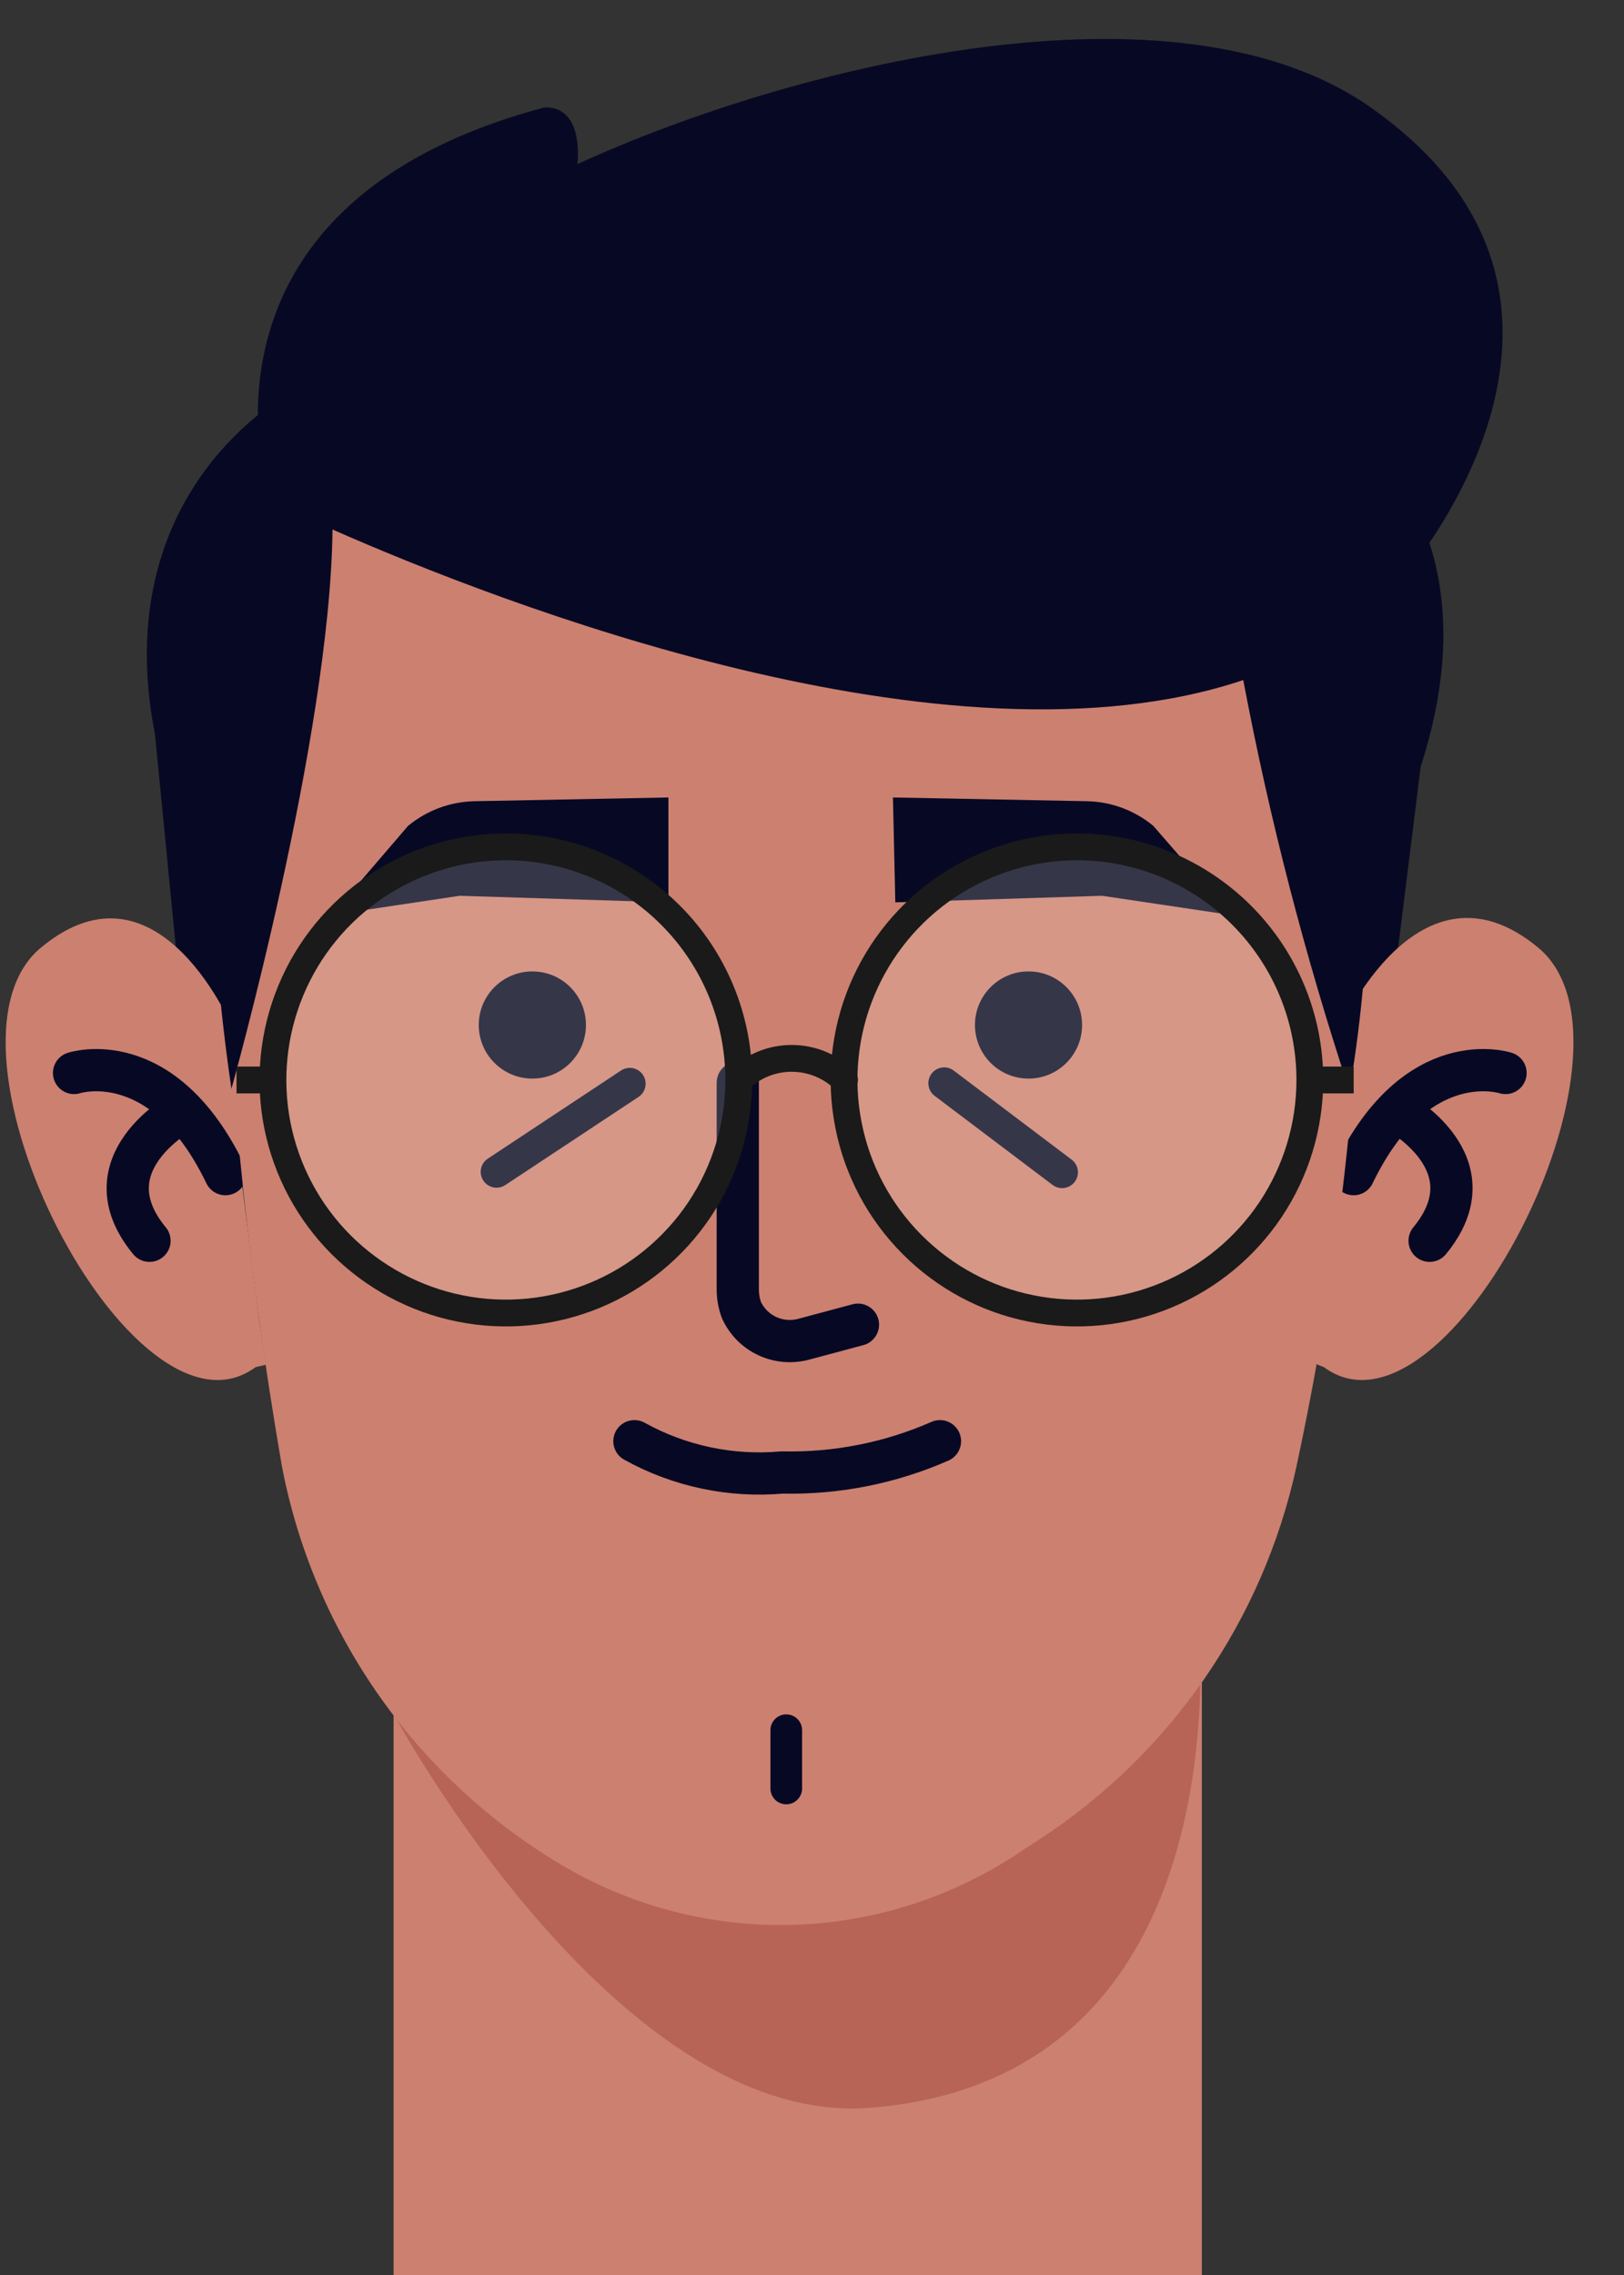 <svg width="20" height="28" viewBox="0 0 20 28" fill="none" xmlns="http://www.w3.org/2000/svg">
<rect x="0" y="0" width="20" height="28" fill="#333333" stroke="none"/>
<path d="M9.821 33.303C8.502 33.303 7.237 32.779 6.304 31.846C5.371 30.913 4.847 29.648 4.847 28.329V17.738H14.801V28.329C14.801 28.983 14.672 29.63 14.422 30.234C14.171 30.837 13.805 31.386 13.342 31.848C12.88 32.31 12.331 32.676 11.726 32.926C11.122 33.175 10.475 33.303 9.821 33.303Z" fill="#CC8070"/>
<path d="M4.853 21.106C4.853 21.106 7.589 26.189 10.716 25.942C15.552 25.558 14.732 19.562 14.732 19.562C14.732 19.562 12.856 23.578 9.89 23.578C8.919 23.568 7.962 23.341 7.091 22.913C6.219 22.485 5.454 21.868 4.853 21.106Z" fill="#B76456"/>
<path d="M2.402 14.072L1.909 9.041C1.272 5.823 3.779 4.125 5.976 4.125H13.572C15.901 4.125 18.672 5.811 17.496 9.437L16.814 14.916L2.402 14.072Z" fill="#070924"/>
<path d="M16.304 16.826C17.807 17.939 20.412 12.879 18.943 11.663C17.474 10.446 16.505 12.661 16.505 12.661L16.47 14.52L16.258 16.241L16.172 16.774L16.304 16.826Z" fill="#CC8070"/>
<path d="M18.541 13.206C18.541 13.206 17.445 12.844 16.67 14.451" stroke="#070924" stroke-width="0.52" stroke-linecap="round" stroke-linejoin="round"/>
<path d="M17.205 13.682C17.205 13.682 18.392 14.319 17.606 15.271" stroke="#070924" stroke-width="0.52" stroke-linecap="round" stroke-linejoin="round"/>
<path d="M3.148 16.826C1.64 17.939 -0.965 12.879 0.504 11.663C1.972 10.446 2.89 12.707 2.89 12.707L2.976 14.543L3.194 16.264L3.275 16.797L3.148 16.826Z" fill="#CC8070"/>
<path d="M0.912 13.206C0.912 13.206 2.002 12.844 2.776 14.451" stroke="#070924" stroke-width="0.52" stroke-linecap="round" stroke-linejoin="round"/>
<path d="M2.248 13.682C2.248 13.682 1.055 14.319 1.841 15.271" stroke="#070924" stroke-width="0.52" stroke-linecap="round" stroke-linejoin="round"/>
<path d="M16.797 10.298C16.792 12.905 16.514 15.505 15.965 18.054C15.553 19.942 14.413 21.592 12.792 22.644L12.494 22.839C11.653 23.385 10.674 23.681 9.672 23.692C8.669 23.703 7.684 23.429 6.831 22.902C5.963 22.37 5.216 21.662 4.637 20.825C4.058 19.987 3.66 19.037 3.47 18.037C3.029 15.479 2.774 12.893 2.706 10.298C2.706 10.298 2.052 2.392 9.654 2.547C17.256 2.702 16.797 10.298 16.797 10.298Z" fill="#CC8070"/>
<path d="M16.9 1.336C14.485 -0.385 9.718 0.825 7.113 2.019C7.17 1.239 6.694 1.325 6.694 1.325C2.105 2.552 3.321 6.155 3.321 6.155H3.361C2.885 7.194 2.265 9.402 2.85 13.401C2.85 13.401 4.067 9.075 4.095 6.517C6.126 7.412 11.685 9.586 15.311 8.37C15.635 10.082 16.072 11.77 16.619 13.424C16.941 11.54 16.929 9.613 16.585 7.733C16.811 7.577 17.021 7.398 17.21 7.199C17.21 7.199 20.32 3.757 16.9 1.336Z" fill="#070924"/>
<path d="M9.086 13.326V15.879C9.087 15.963 9.102 16.047 9.132 16.126C9.197 16.267 9.31 16.38 9.451 16.445C9.592 16.51 9.751 16.523 9.901 16.482L10.566 16.304" stroke="#070924" stroke-width="0.52" stroke-linecap="round" stroke-linejoin="round"/>
<path d="M6.556 13.275C6.921 13.275 7.216 12.98 7.216 12.615C7.216 12.251 6.921 11.956 6.556 11.956C6.192 11.956 5.896 12.251 5.896 12.615C5.896 12.98 6.192 13.275 6.556 13.275Z" fill="#070924"/>
<path d="M12.667 13.275C13.031 13.275 13.326 12.98 13.326 12.615C13.326 12.251 13.031 11.956 12.667 11.956C12.302 11.956 12.007 12.251 12.007 12.615C12.007 12.98 12.302 13.275 12.667 13.275Z" fill="#070924"/>
<path d="M7.756 13.338L6.115 14.423" stroke="#070924" stroke-width="0.39" stroke-linecap="round" stroke-linejoin="round"/>
<path d="M11.628 13.332L13.08 14.428" stroke="#070924" stroke-width="0.39" stroke-linecap="round" stroke-linejoin="round"/>
<path d="M7.813 17.738C8.367 18.045 9.001 18.179 9.632 18.123C10.3 18.138 10.964 18.007 11.576 17.738" stroke="#070924" stroke-width="0.52" stroke-linecap="round" stroke-linejoin="round"/>
<path d="M9.683 21.295V22.012" stroke="#070924" stroke-width="0.39" stroke-linecap="round" stroke-linejoin="round"/>
<path d="M8.232 11.106V9.815L5.845 9.861C5.545 9.867 5.256 9.974 5.025 10.165L4.084 11.261L5.662 11.025L8.232 11.106Z" fill="#070924"/>
<path d="M11.026 11.106L10.997 9.815L13.384 9.861C13.684 9.866 13.973 9.974 14.204 10.165L15.156 11.261L13.573 11.025L11.026 11.106Z" fill="#070924"/>
<path opacity="0.19" d="M16.131 13.292C16.131 13.859 15.963 14.414 15.648 14.886C15.333 15.357 14.885 15.725 14.361 15.942C13.837 16.159 13.26 16.216 12.703 16.105C12.147 15.995 11.636 15.721 11.235 15.32C10.834 14.919 10.56 14.408 10.45 13.851C10.339 13.295 10.396 12.718 10.613 12.194C10.83 11.67 11.198 11.222 11.669 10.907C12.141 10.592 12.696 10.423 13.263 10.423C14.024 10.423 14.753 10.726 15.291 11.264C15.829 11.802 16.131 12.531 16.131 13.292Z" fill="#FFF8E8"/>
<path opacity="0.19" d="M9.098 13.292C9.098 13.859 8.93 14.414 8.615 14.886C8.3 15.357 7.852 15.725 7.328 15.942C6.803 16.159 6.227 16.216 5.67 16.105C5.114 15.995 4.603 15.721 4.201 15.32C3.8 14.919 3.527 14.408 3.416 13.851C3.306 13.295 3.363 12.718 3.58 12.194C3.797 11.67 4.164 11.222 4.636 10.907C5.108 10.592 5.662 10.423 6.23 10.423C6.991 10.423 7.72 10.726 8.258 11.264C8.796 11.802 9.098 12.531 9.098 13.292Z" fill="#FFF8E8"/>
<path d="M9.098 13.292C9.098 13.859 8.93 14.414 8.615 14.886C8.3 15.357 7.852 15.725 7.328 15.942C6.803 16.159 6.227 16.216 5.67 16.105C5.114 15.995 4.603 15.721 4.201 15.32C3.8 14.919 3.527 14.408 3.416 13.851C3.306 13.295 3.363 12.718 3.58 12.194C3.797 11.67 4.164 11.222 4.636 10.907C5.108 10.592 5.662 10.423 6.23 10.423C6.991 10.423 7.72 10.726 8.258 11.264C8.796 11.802 9.098 12.531 9.098 13.292Z" stroke="#1A1A1A" stroke-width="0.33" stroke-linecap="round" stroke-linejoin="round"/>
<path d="M16.131 13.292C16.131 13.859 15.963 14.414 15.648 14.886C15.333 15.357 14.885 15.725 14.361 15.942C13.837 16.159 13.26 16.216 12.703 16.105C12.147 15.995 11.636 15.721 11.235 15.32C10.834 14.919 10.56 14.408 10.45 13.851C10.339 13.295 10.396 12.718 10.613 12.194C10.83 11.67 11.198 11.222 11.669 10.907C12.141 10.592 12.696 10.423 13.263 10.423C14.024 10.423 14.753 10.726 15.291 11.264C15.829 11.802 16.131 12.531 16.131 13.292V13.292Z" stroke="#1A1A1A" stroke-width="0.33" stroke-linecap="round" stroke-linejoin="round"/>
<path d="M9.099 13.292C9.272 13.121 9.506 13.026 9.75 13.026C9.993 13.026 10.227 13.121 10.401 13.292" stroke="#1A1A1A" stroke-width="0.33" stroke-linecap="round" stroke-linejoin="round"/>
<path d="M3.389 13.292H2.913" stroke="#1A1A1A" stroke-width="0.33" stroke-miterlimit="10"/>
<path d="M16.671 13.292H16.194" stroke="#1A1A1A" stroke-width="0.33" stroke-miterlimit="10"/>
</svg>
